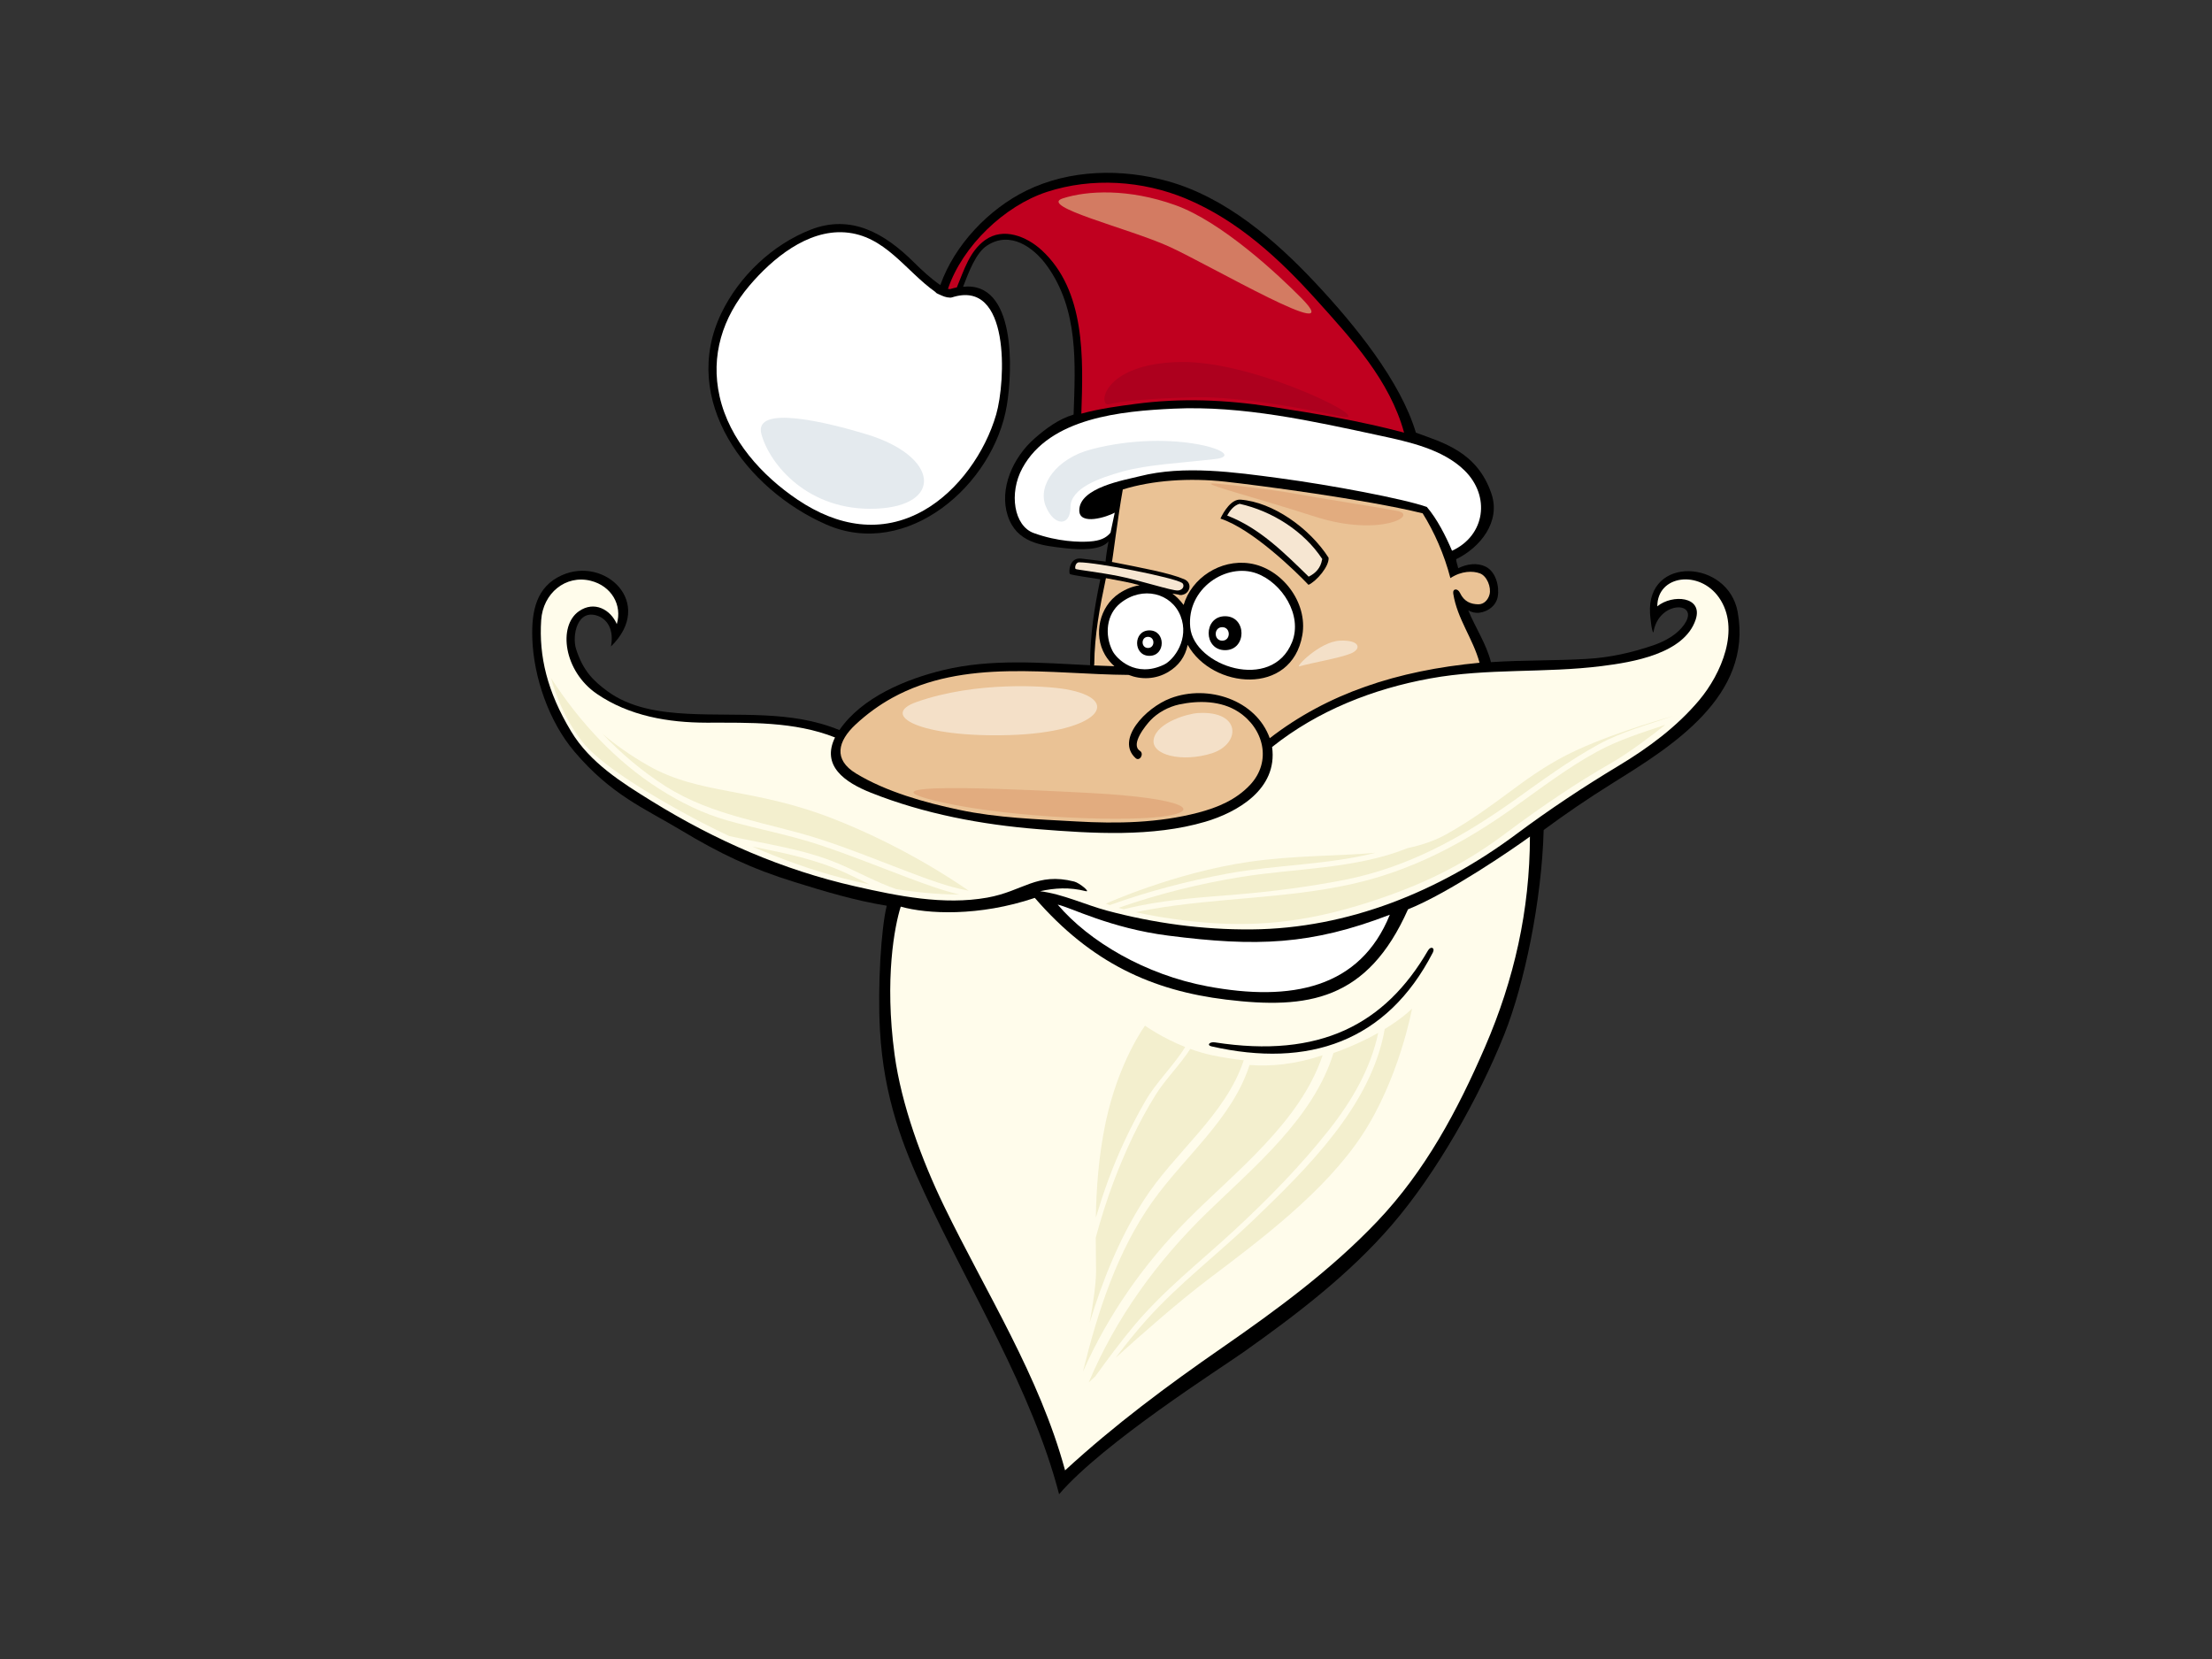 <?xml version="1.0" encoding="utf-8"?>
<!-- Generator: Adobe Illustrator 17.0.0, SVG Export Plug-In . SVG Version: 6.00 Build 0)  -->
<!DOCTYPE svg PUBLIC "-//W3C//DTD SVG 1.1//EN" "http://www.w3.org/Graphics/SVG/1.1/DTD/svg11.dtd">
<svg version="1.1" id="Layer_1" xmlns="http://www.w3.org/2000/svg" xmlns:xlink="http://www.w3.org/1999/xlink" x="0px" y="0px"
	 width="800px" height="600px" viewBox="0 0 800 600" enable-background="new 0 0 800 600" xml:space="preserve">
<rect x="0" y="0" width="800" height="600" fill="#333333" stroke="none"/>
<g>
	<path d="M583.702,282.938c-10.189,6.371-17.186,11.217-25.412,17.24c-0.701,25.865-7.081,56.056-14.264,73.982
		c-9.2,22.973-24.471,50.096-40.683,68.901c-15.379,17.836-34.462,32.391-53.587,45.933c-8.6,6.089-50.749,32.811-66.716,51.403
		c-9.742-37.495-32.667-74.331-48.777-109.149c-7.498-16.206-14.657-34.121-16.015-58.691c-0.881-15.907,0.426-36.874,2.457-44.987
		c-11.735-1.936-22.017-5.055-33.249-8.531c-15.724-4.864-27.168-10.357-41.271-18.84c-12.943-7.788-25.103-12.613-38.478-28.415
		c-9.194-10.857-14.669-26.802-15.184-40.674c-0.381-10.324,1.549-18.906,10.558-23.012c15.709-7.159,33.929,10.042,17.878,25.718
		c1.142-5.991-1.247-9.772-4.666-11.04c-7.51-2.802-9.481,7.09-7.95,11.93c2.523,8.001,6.446,11.663,11.274,15.229
		c8.307,6.134,18.975,7.68,28.987,8.208c18.505,0.977,37.348-1.36,54.975,5.898c8.211-11.936,24.237-18.481,37.686-21.717
		c17.294-4.163,35.313-2.604,53.03-1.726c-0.045-0.096-0.075-0.207-0.072-0.336c0.087-10.818,1.49-20.183,3.719-30.734
		c-3.41-0.59-10.503-1.52-10.995-1.936c-0.491-0.414-0.348-6.14,4.133-5.568c1.966,0.249,7.768,0.908,8.771,1.085
		c-0.057-0.108,0.516-4.567,1.064-7.288c-2.718,3.209-9.982,3.083-15.715,2.442c-8.583-0.953-17.588-1.912-20.77-11.849
		c-3.066-9.556,1.783-20.896,9.811-27.905c3.941-3.44,8.514-6.914,14.043-8.574c0.638-18.577,1.795-37.785-9.515-53.65
		c-5.008-7.027-13.557-12.913-21.843-7.429c-3.955,2.619-6.455,9.251-8.618,14.861c19.041-2.053,17.989,29.814,15.835,42.874
		c-4.75,28.801-36.027,55.933-65.304,43.117c-28.891-12.652-53.218-44.981-37.89-76.572c6.446-13.287,18.376-24.585,32.083-30.006
		c14.833-5.861,27.021,1.373,37.42,11.669c3.042,3.015,6.119,5.868,9.632,8.31c5.13-14.561,17.576-27.537,31.112-34.166
		c15.805-7.732,34.57-8.007,51.121-3.419c20.899,5.802,38.849,21.25,53.348,36.713c14.468,15.427,30.827,35.592,36.41,54.237
		c9.64,3.581,22.194,6.826,27.345,22.143c3.377,10.06-4.013,19.374-12.781,23.629c0.003,0.908,0.455,1.909,0.74,3.269
		c3.06-1.519,6.77-2.149,10.012-0.527c3.599,1.807,4.954,7.177,4.285,10.818c-0.602,3.27-3.473,5.376-6.596,5.793
		c-1.474,0.198-2.841-0.162-4.058-0.845c2.568,6.278,6.524,12.068,8.199,18.714c0,0.006,0,0.009,0,0.012
		c11.603-0.782,23.234-0.485,34.855-1.187c8.28-0.497,16.011-2.221,23.815-4.891c7.363-2.517,10.162-5.981,11.322-7.669
		c5.724-8.355-9.437-8.739-11.223,2.988c-0.674-0.105-1.187-6.008-1.238-6.871c-1.231-21.088,28.205-19.44,31.687-0.587
		C634.08,251.884,604.116,270.181,583.702,282.938z"/>
	<path fill="#FFFCEB" d="M323.531,381.362c2.451,18.166,9.883,38.301,17.836,54.708c15.331,31.633,34.534,61.516,43.833,95.709
		c17.953-16.509,36.88-30.576,56.907-44.453c19.802-13.719,39.254-28.016,55.925-45.514c17.417-18.289,29.107-40.183,39.059-63.194
		c10.558-24.408,16.179-49.455,16.23-76.059c-6.287,4.588-29.482,20.467-44.097,26.314c-14.651,32.964-36.209,36.254-65.781,32.646
		c-26.59-3.242-48.73-13.152-69.197-36.788c-20.219,6.824-38.978,5.85-48.478,3.165
		C323.552,334.868,319.836,353.969,323.531,381.362z"/>
	<path fill="#FFFFFF" d="M502.65,330.826c-28.505,10.959-48.172,11.642-80.162,7.549c-20.953-2.679-35.325-10.231-39.955-11.208
		c11.331,13.344,31.672,25.337,54.109,29.544C467.127,362.426,491.928,357.373,502.65,330.826z"/>
	<path fill="#EAC295" d="M395.754,240.262c0,0.165-0.054,0.291-0.126,0.401c2.478,0.114,4.954,0.216,7.417,0.282
		c-1.319-1.16-2.469-2.517-3.383-4.072c-4.321-7.363-2.029-17.501,5.049-22.227c2.448-1.639,4.98-2.601,7.465-2.982
		c-4.052-1.172-8.097-1.756-12.2-2.565C397.762,219.564,395.847,229.531,395.754,240.262z"/>
	<path fill="#FFFFFF" d="M420.954,240.388c3.629-1.729,9.287-9.275,6.008-17.609c-3.285-8.334-13.761-10.977-21.681-4.702
		c-5.247,4.156-5.795,11.576-2.97,17.249C403.762,238.216,410.681,245.282,420.954,240.388z"/>
	<path fill="#F6E6D2" d="M390.294,203.367c-1.405,0-1.657,2.161-1.27,2.418c0.38,0.252,8.181,1.13,15.415,2.547
		c7.729,1.516,19.368,5.352,21.534,5.223c2.164-0.129,2.481-2.104,1.54-2.739C424.568,208.842,396.665,203.367,390.294,203.367z"/>
	<path fill="#FFFFFF" d="M339.716,106.504c-0.114-0.042-0.221-0.063-0.345-0.144c-0.024-0.015-0.042-0.033-0.069-0.045
		c-0.156-0.075-0.309-0.153-0.468-0.225c-0.222-0.096-0.381-0.269-0.504-0.461c-10.866-7.687-18.28-20.525-32.727-21.585
		c-13.659-0.992-26.308,9.529-34.546,19.239c-9.742,11.483-14.15,25.37-10.791,40.156c3.557,15.664,15.253,28.589,28.247,37.318
		c14.324,9.619,30.237,12.583,45.67,3.788c12.445-7.09,22.155-21.025,26.095-34.633c3.458-11.945,5.202-49.26-16.032-42.34
		c-0.09,0.03-0.165,0.015-0.255,0.03c-0.081,0.012-0.15,0.051-0.246,0.054c-0.042,0-0.081-0.012-0.129-0.012
		c-0.015,0-0.03-0.003-0.045-0.006C342.177,107.616,340.948,107.083,339.716,106.504z"/>
	<path fill="#C0001F" d="M476.162,108.53c-13.446-14.936-28.436-28.814-47.204-36.671c-15.721-6.581-34.049-7.753-50.261-2.478
		c-15.382,5.007-30.602,19.55-35.858,35.1c0.243,0.06,0.494,0.078,0.749,0.087c0.851-0.272,1.675-0.473,2.464-0.632
		c2.583-6.185,4.558-13.012,10.195-17.093c6.632-4.807,15.107-1.286,20.447,3.605c15.981,14.642,15.068,39.293,14.384,59.152
		c6.614-1.816,13.62-2.727,19.464-3.506c16.572-2.209,32.745-1.528,49.254,1.004c15.961,2.448,32.349,5.188,48.013,9.374
		C502.629,137.586,488.976,122.755,476.162,108.53z"/>
	<path fill="#FFFFFF" d="M529.66,170.139c-7.866-7.714-20.243-10.362-30.63-12.601c-24.297-5.238-49.634-10.914-74.597-9.74
		c-18.789,0.884-44.753,3.231-54.687,21.529c-4.927,9.08-3.039,20.866,4.114,23.458c8.792,3.189,16.691,3.317,20.258,3.057
		c3.569-0.252,5.859-1.145,7.516-3.182c0.371-1.666,1.18-5.586,1.528-7.255c-2.658,1.522-12.823,4.813-12.823-0.812
		c0-8.268,16.338-10.956,21.84-12.352c15.987-4.063,34.366-1.463,50.492,0.698c18.655,2.49,44.974,7.45,53.365,10.408
		c3.653,4.264,6.772,10.336,9.113,15.85C537.22,193.631,539.084,179.381,529.66,170.139z"/>
	<path d="M403.974,180.757c0.003-0.165,0.057-0.288,0.126-0.402c0.147-0.938,0.272-1.885,0.384-2.832
		c-2.44,0.788-4.822,1.714-7.108,2.964c-0.734,0.399-5.439,4.168-1.699,4.087c2.059-0.048,4.369-0.845,6.108-1.912
		c0.03-0.015,0.054-0.015,0.081-0.033c0.363-0.222,0.731-0.428,1.061-0.683C403.228,181.706,403.974,181.191,403.974,180.757z"/>
	<path fill="#EAC295" d="M525.593,214.724c-0.306-1.933,1.597-2.062,2.439-0.276c1.507,3.194,3.947,4.063,6.617,4.108
		c2.101,0.03,3.575-1.687,4.064-3.569c0.674-2.595-0.914-6.659-3.485-7.623c-2.499-0.932-6.596-0.959-10.674,1.717
		c-2.242-8.627-5.82-16.676-10.027-23.431c-20.83-5.1-59.428-10.135-71.424-11.453c-12.925-1.415-26.176-0.527-37.024,2.823
		c-1.768,9.649-3.77,26.095-3.935,26.215c10.959,2.173,20.827,3.974,26.143,6.254c3.09,1.327,2.131,5.115-0.686,5.643
		c-0.111,0.057-0.231,0.09-0.39,0.066c-0.021-0.003-0.042-0.003-0.066-0.009c-0.147,0.006-0.288,0.021-0.447,0.009
		c-0.162-0.006-0.282-0.066-0.389-0.141c-0.773-0.114-1.54-0.243-2.305-0.389c1.498,1.112,2.871,2.484,4.066,4.12
		c2.922-9.76,13.26-16.584,23.839-15.04c11.63,1.693,21.193,14.123,19.095,25.993c-3.908,22.143-32.616,19.41-41.459,3.479
		c-0.887,4.264-3.213,7.54-7.045,9.817c-4.522,2.694-9.779,2.832-14.315,1.055c-28.385-0.201-59.419-6.107-85.523,8.313
		c-4.81,2.655-9.278,5.93-13.291,9.688c-6.368,5.957-8.076,12.604,0.192,17.627c10.986,6.677,24.972,10.542,37.399,13.183
		c13.737,2.922,28.307,3.386,42.305,4.183c14.762,0.842,29.667,0.578,44.042-3.174c7.051-1.843,13.722-4.645,18.771-10.018
		c8.019-8.514,4.966-20.473-4.204-26.446c-6.257-4.076-14.405-4.171-21.45-2.658c-3.8,0.824-7.732,2.934-10.387,5.766
		c-1.57,1.672-7.36,8.66-3.782,10.983c1.654,1.076-0.078,3.982-1.549,2.649c-7.288-6.608,3.539-18.199,12.61-21.642
		c13.536-5.136,30.95,0.575,35.906,14.441c20.938-16.191,46.012-24.468,75.883-27.294
		C532.704,230.897,527.025,223.828,525.593,214.724z"/>
	<path fill="#FFFFFF" d="M430.462,226.897c1.37,14.052,29.568,23.515,36.829,5.334c3.905-9.769-3.692-21.492-12.784-24.843
		C443.57,203.361,429.093,212.84,430.462,226.897z"/>
	<path fill="#FFFCEB" d="M585.431,276.924c10.755-6.479,20.962-14.013,29.08-23.662c8.031-9.544,15.083-25.868,7.177-37.156
		c-7.075-10.093-22.302-8.154-22.302,3.186c5.415-4.477,16.719-3.674,13.863,4.84c-4.163,12.401-23.003,15.376-33.875,16.752
		c-20.716,2.628-41.408,0.707-62.128,4.486c-20.644,3.758-40.623,11.609-57.114,24.744c-0.024,0.015-0.048,0.027-0.063,0.042
		c2.134,15.352-12.769,23.686-24.18,27.045c-19.131,5.628-40.848,4.246-60.42,2.679c-20.516-1.636-41.22-5.535-60.42-13.152
		c-9.667-3.836-18.061-9.817-13.054-20.021c-14.756-5.835-30.938-5.313-46.521-5.34c-13.632-0.021-27.878-2.376-39.617-10.423
		c-11.978-8.211-14.145-24.519-6.494-29.871c5.625-3.941,11.516-0.524,13.71,4.642c2.044-6.857-1.891-13.788-9.44-15.673
		c-9.083-2.259-17.27,4.534-17.908,14.219c-0.863,13.069,2.151,25.856,10.83,40.261c6.811,11.316,18.358,18.553,29.248,25.274
		c23.015,14.204,47.183,24.798,73.608,30.788c15.418,3.494,31.882,6.859,47.633,4.052c13.045-2.325,17.854-9.254,31.462-5.811
		c1.918,0.483,6.074,3.95,4.156,3.467c-5.918-1.495-11.229-1.145-16.491,0.027c8.196,1.019,16.539,4.978,24.087,6.994
		c17.087,4.576,34.69,6.967,52.383,6.818c34.894-0.294,67.992-13.779,95.682-34.402C560.391,292.74,572.56,284.671,585.431,276.924z
		"/>
	<path d="M443.067,222.869c7.914,0,7.914,12.275,0,12.275C435.149,235.144,435.149,222.869,443.067,222.869z"/>
	<path d="M415.701,227.985c5.94,0,5.94,9.209,0,9.209C409.764,237.194,409.764,227.985,415.701,227.985z"/>
	<path d="M439.404,376.99c37.938,5.886,61.511-6.479,77.055-33.234c0.995-1.711,2.652-1.013,1.744,0.749
		c-16.641,32.311-45.056,41.867-79.982,33.944C436.291,378.018,437.451,376.69,439.404,376.99z"/>
	<path d="M441.388,187.562c1.133-2.463,3.932-7.102,7.252-6.856c11.735,0.866,25.043,10.339,31.864,21.001
		c0.258,3.06-4.255,8.397-7.261,9.811C468.811,206.834,452.857,191.257,441.388,187.562z"/>
	<path fill="#F6E6D2" d="M473.3,208.557c2.574-1.267,4.318-3.185,4.825-6.089c0.021-0.105,0.06-0.186,0.105-0.261
		c-6.638-10.123-18.19-17.402-29.91-19.997c-2.05,0.557-3.509,2.398-4.483,4.249C455.623,191.017,464.415,199.897,473.3,208.557z"/>
	<path fill="#FFFFFF" d="M442.039,231.707c3.153,0,3.153-4.882,0-4.882C438.895,226.825,438.895,231.707,442.039,231.707z"/>
	<path fill="#FFFFFF" d="M415.191,234.35c2.604,0,2.604-4.033,0-4.033C412.587,230.316,412.587,234.35,415.191,234.35z"/>
	<path fill="#E4EAEE" d="M313.303,157.032c-13.755-4.156-40.92-10.98-37.926,0c2.997,10.974,16.964,27.935,41.415,26.943
		C341.245,182.977,339.746,165.012,313.303,157.032z"/>
	<path fill="#E4EAEE" d="M406.108,170.502c-8.394,2.334-18.96,5.987-18.96,12.973c0,6.985-5.988,6.985-8.978-0.497
		c-3-7.486,3.935-17.174,16.464-20.462c30.435-7.983,57.876,1.996,44.903,3.494C426.564,167.511,415.089,168.006,406.108,170.502z"
		/>
	<path fill="#D37B62" d="M470.687,107.826c-8.364-8.475-28.861-27.657-45.694-33.668c-16.833-6.011-31.744-5.292-40.645-2.403
		c-8.894,2.883,23.812,10.821,38.238,17.318C437.016,95.563,488.242,125.623,470.687,107.826z"/>
	<path fill="#AD001E" d="M483.798,150.394c-8.091-1.834-34.549-7.12-51.723-6.701c-17.177,0.417-27.018,1.466-30.998,2.514
		c-3.977,1.043-2.727-14.66,25.55-15.289C454.901,130.286,501.391,154.37,483.798,150.394z"/>
	<path fill="#F4E0C8" d="M385.458,249.27c-7.192-1.253-32.487-2.982-54.037,4.639c-13.464,4.768,1.324,12.931,33.812,11.936
		C397.723,264.853,406.345,252.917,385.458,249.27z"/>
	<path fill="#F4E0C8" d="M433.202,257.889c-3.641,0.234-14.591,3.32-15.913,9.284c-1.331,5.969,10.276,8.619,20.881,5.304
		C448.781,269.162,449.117,256.894,433.202,257.889z"/>
	<path fill="#F4E0C8" d="M469.998,240.982c-1.858,0.533,7.291-8.948,14.585-9.278c7.297-0.336,7.956,2.982,3.983,4.639
		C484.583,237.997,474.64,239.654,469.998,240.982z"/>
	<path fill="#E2AC7F" d="M393.864,286.777c-19.784-1.022-81.936-4.327-58.127,2.166c23.809,6.491,67.711,8.346,83.794,6.491
		C435.608,293.583,429.725,288.635,393.864,286.777z"/>
	<path fill="#E2AC7F" d="M438.697,174.85c2.164,0,21.336,2.166,29.682,3.71c8.346,1.546,28.445,4.636,36.791,6.185
		c8.349,1.546-6.182,9.583-29.371,2.161C452.611,179.489,434.059,174.85,438.697,174.85z"/>
	<path fill="#F3EFCE" d="M444.361,315.878c-14.648,2.673-29.05,6.443-42.997,11.468c-0.95-0.318-1.435-0.516-1.435-0.516
		s24.696-11.196,51.828-15.136c16.605-2.406,32.101-2.02,45.697-3.275C480.274,312.792,461.556,312.744,444.361,315.878z"/>
	<path fill="#F3EFCE" d="M448.533,317.212c19.919-3.248,41.645-2.862,60.56-10.479c5.124-1.091,9.889-2.688,14.213-5.127
		c17.89-10.09,26.602-19.724,42.194-27.977c13.276-7.03,33.845-13.051,39.68-14.696c-9.161,3.188-18.493,5.61-27.132,10.339
		c-10.659,5.837-20.425,13.063-30.306,20.099c-18.891,13.44-38.528,24.351-61.534,28.852c-12.892,2.52-26.032,4.205-39.122,5.298
		c-11.684,0.974-23.344,1.666-34.867,4.019c-1.966,0.401-3.914,0.842-5.862,1.3c-0.668-0.177-1.265-0.348-1.825-0.509
		C418.817,323.331,433.579,319.654,448.533,317.212z"/>
	<path fill="#F3EFCE" d="M416.294,328.83c23.962-4.187,48.469-3.779,72.323-9.038c21.834-4.807,40.647-14.786,58.75-27.669
		c9.826-6.994,19.514-14.417,30.117-20.222c7.989-4.375,16.41-6.925,24.834-9.79c-5.044,4.001-13.443,10.387-20.306,14.267
		c-10.548,5.966-24.303,15.136-37.147,24.768c-12.841,9.634-27.066,17.887-49.997,25.226c-22.928,7.339-41.735,9.173-63.29,6.877
		c-8.87-0.944-15.769-2.193-20.851-3.341C412.575,329.519,414.43,329.153,416.294,328.83z"/>
	<path fill="#F3EFCE" d="M327.93,315.096c-10.324-3.911-20.542-8.1-31.052-11.504c-19.002-6.161-38.987-8.292-56.146-19.218
		c-8.397-5.346-15.996-11.78-22.859-18.978c4.504,3.794,9.94,7.704,16.479,11.441c18.888,10.788,37.612,7.797,66.964,19.263
		c24.879,9.715,43.818,22.394,49.02,26.041C342.644,320.736,335.167,317.835,327.93,315.096z"/>
	<path fill="#F3EFCE" d="M324.253,321.605c-7.15-2.445-13.794-6.197-20.743-9.149c-12.748-5.409-26.383-7.153-39.79-10.081
		c-7.078-3.344-13.578-6.758-19.275-9.943c-15.595-8.715-28.744-17.54-33.944-24.309c-6.82-8.879-9.922-18.082-11.184-22.847
		c10.339,15.963,23.395,30.036,39.197,40.096c7.6,4.836,15.811,8.882,24.498,11.348c11.082,3.143,22.359,5.202,33.33,8.834
		c10.983,3.635,21.681,8.004,32.508,12.053c5.913,2.208,11.954,4.465,18.148,5.897C341.946,323.568,333.906,323.076,324.253,321.605
		z"/>
	<path fill="#F3EFCE" d="M305.841,315.704c2.883,1.322,5.756,2.781,8.666,4.156c-3.225-0.656-6.551-1.426-9.955-2.307
		c-11.343-2.946-22.346-6.994-32.46-11.382C283.579,308.479,295.011,310.736,305.841,315.704z"/>
	<path fill="#F3EFCE" d="M416.837,434.536c11.636-16.344,28.849-29.919,35.079-49.362c7.86,0.557,16.119-0.165,26.422-3.518
		c-8.115,24.219-31.333,41.891-48.684,59.323c-15.978,16.056-28.921,34.594-37.995,55.109
		C396.983,474.41,404.067,452.48,416.837,434.536z"/>
	<path fill="#F3EFCE" d="M414.286,398.114c-5.304,9.197-9.85,18.822-13.509,28.789c-1.633,4.447-3.093,8.945-4.453,13.467
		c0.177-10.099,0.947-22.077,3.545-34.417c4.615-21.93,14.234-35.014,14.234-35.014s6.018,4.345,14.534,7.729
		C424.466,385.45,418.215,391.305,414.286,398.114z"/>
	<path fill="#F3EFCE" d="M396.285,447.614c1.861-6.814,3.959-13.554,6.452-20.168c4.1-10.881,9.005-21.489,15.146-31.376
		c3.635-5.862,8.87-10.86,12.58-16.713c2.592,0.941,5.37,1.777,8.268,2.359c3.755,0.752,7.396,1.372,11.094,1.744
		c-6.65,20.021-25.1,33.242-36.293,50.812c-8.661,13.581-14.708,28.583-19.416,44.019c1.265-7.09,2.29-14.18,2.29-18.472
		C396.405,456.523,396.306,452.369,396.285,447.614z"/>
	<path fill="#F3EFCE" d="M436.591,438.515c16.976-16.497,38.457-34.171,45.688-57.681c0.614-0.219,1.22-0.425,1.852-0.659
		c5.76-2.158,10.509-4.468,14.319-6.626c-2.721,13.042-9.682,24.867-18.001,35.352c-10.258,12.934-21.876,24.789-33.983,35.99
		c-12.364,11.442-25.718,21.81-36.533,34.819c-4.852,5.838-9.383,11.924-13.818,18.073c-0.902,0.836-1.687,1.564-2.373,2.202
		C403.522,476.759,418.284,456.301,436.591,438.515z"/>
	<path fill="#F3EFCE" d="M414.718,477.266c11.762-13.105,25.898-23.821,38.574-36.012c19.416-18.687,42.661-41.352,47.516-69.092
		c6.758-4.121,9.874-7.375,9.874-7.375s-4.621,25.391-18.088,45.781c-13.464,20.393-36.551,37.711-55.406,51.945
		c-10.671,8.061-24.055,19.814-33.662,28.505C407.085,486.292,410.771,481.671,414.718,477.266z"/>
</g>
</svg>
